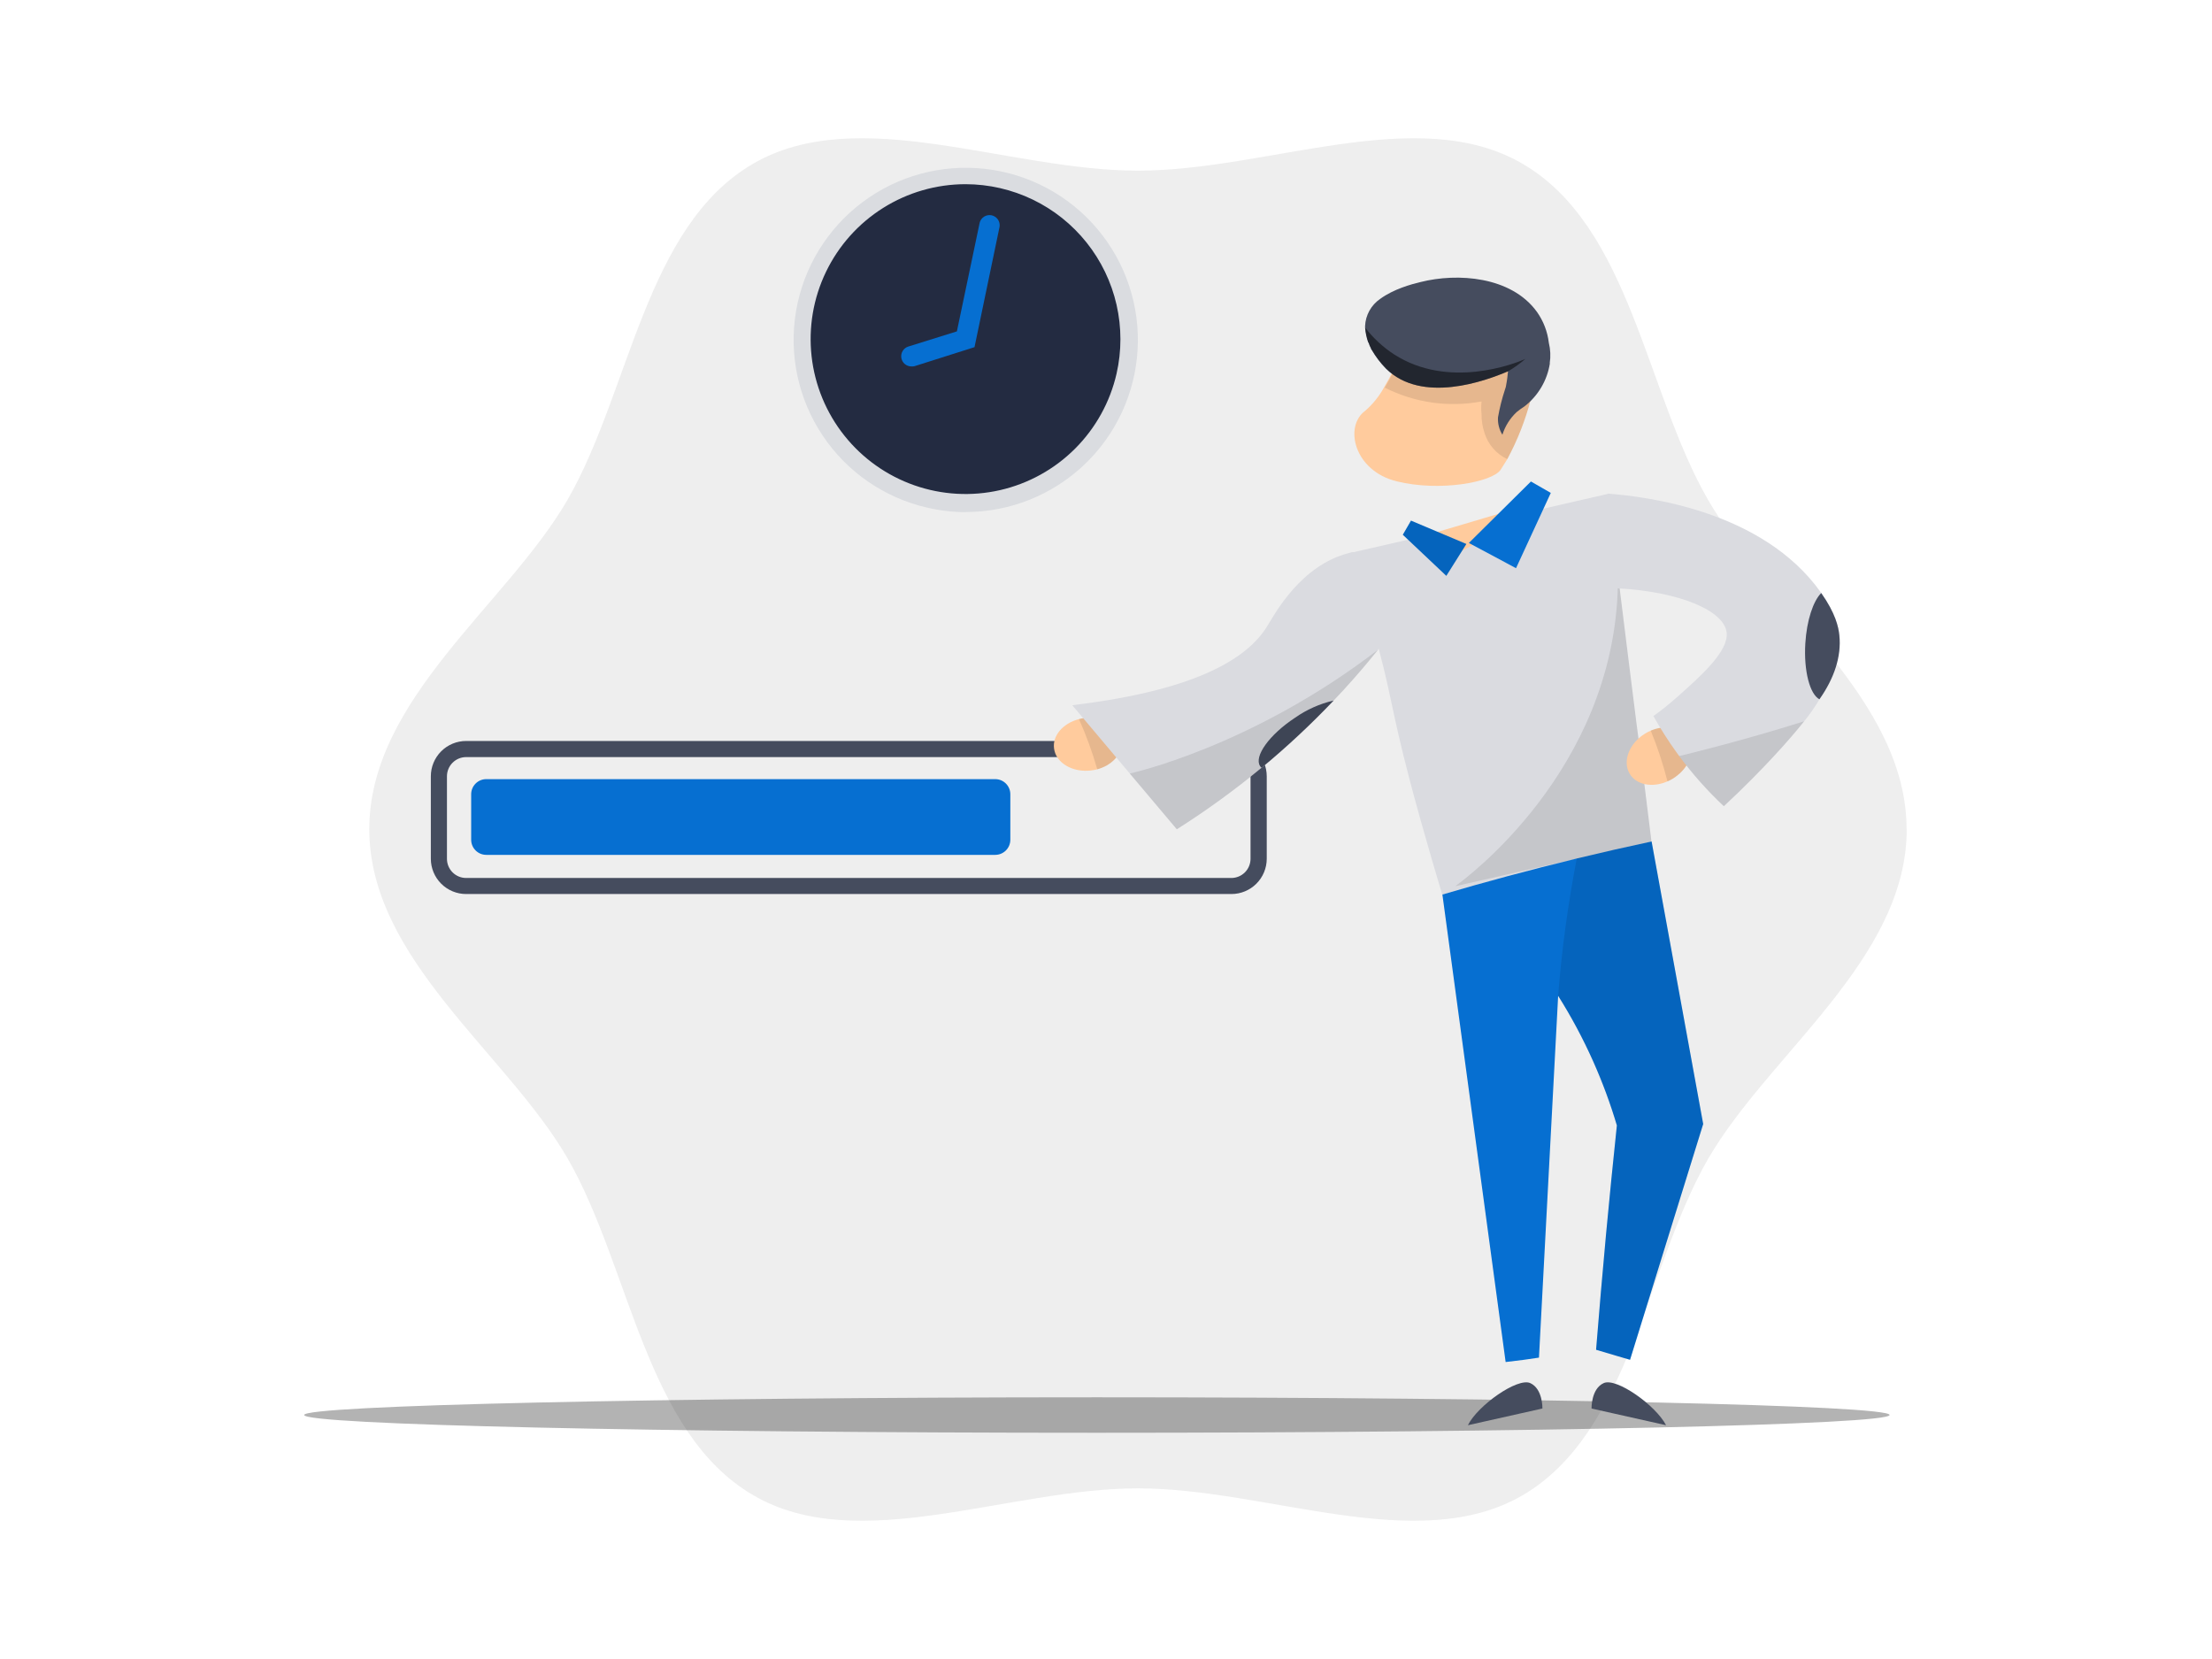 <svg xmlns="http://www.w3.org/2000/svg" width="800" height="600" fill="none" viewBox="0 0 800 600">
    <path d="M689.59 299.89C689.59 346.92 639.816 381.122 617.829 419.005C595.194 458.174 589.742 518.056 550.561 540.853C512.515 562.839 458.423 538.283 411.543 538.283C364.663 538.283 310.409 562.839 272.588 540.853C233.42 518.218 227.955 458.336 205.32 419.005C183.333 380.96 133.559 346.92 133.559 299.89C133.559 252.861 183.271 218.659 205.207 180.838C227.842 141.67 233.308 81.788 272.476 59.153C310.521 37.154 364.451 61.723 411.493 61.723C458.535 61.723 512.628 37.154 550.511 59.153C589.692 81.788 595.145 141.67 617.78 180.838C639.766 218.883 689.541 252.911 689.541 299.953" fill="black" opacity="0.07"/>
    <path d="M110 511.742C110 515.286 238.361 518.18 396.707 518.18C555.053 518.18 683.401 515.236 683.401 511.742C683.401 508.248 555.053 505.353 396.707 505.353C238.361 505.353 110 508.298 110 511.742Z" fill="black" opacity="0.3"/>
    <path d="M445.37 323.337H168.571C165.194 323.333 161.956 321.992 159.566 319.607C157.176 317.221 155.828 313.986 155.818 310.609V280.749C155.818 277.366 157.162 274.121 159.553 271.728C161.944 269.334 165.188 267.988 168.571 267.984H445.37C448.755 267.988 452 269.334 454.393 271.727C456.786 274.12 458.132 277.365 458.135 280.749V310.609C458.122 313.987 456.772 317.222 454.38 319.608C451.987 321.993 448.748 323.333 445.37 323.337ZM168.571 273.812C166.734 273.818 164.975 274.552 163.677 275.852C162.379 277.152 161.649 278.913 161.646 280.749V310.609C161.649 312.445 162.38 314.204 163.678 315.502C164.976 316.8 166.735 317.531 168.571 317.534H445.37C447.201 317.521 448.952 316.787 450.244 315.49C451.536 314.194 452.264 312.44 452.271 310.609V280.749C452.267 278.91 451.535 277.148 450.235 275.847C448.934 274.547 447.172 273.815 445.333 273.812H168.571Z" fill="#454C5E"/>
    <path d="M359.934 281.785H175.872C172.853 281.785 170.406 284.232 170.406 287.25V303.709C170.406 306.727 172.853 309.174 175.872 309.174H359.934C362.953 309.174 365.4 306.727 365.4 303.709V287.25C365.4 284.232 362.953 281.785 359.934 281.785Z" fill="#066FD1" style="fill: #066FD1; fill: #066FD1;"/>
    <path d="M597.278 304.37L521.624 323.561C521.624 323.561 514.973 301.65 509.845 282.134C502.733 255.057 503.194 250.253 496.581 227.231C493.237 215.552 490.055 206.131 487.934 200.066L581.519 178.617C582.816 188.774 584.064 198.931 585.262 209.088C586.443 218.538 587.637 228.038 588.843 237.588L591.875 261.77C593.797 275.97 595.519 290.083 597.278 304.37Z" fill="#DADBE0"/>
    <path d="M557.647 124.475C557.011 128.331 555.887 133.946 554.44 141.008C554.116 142.456 553.791 143.903 553.641 144.39C551.685 151.926 548.828 159.199 545.131 166.052C544.32 167.299 543.522 168.622 542.723 169.907C539.666 174.399 520.724 177.931 505.152 174.087C489.579 170.244 486.048 154.123 493.76 148.557C496.478 146.192 498.759 143.366 500.498 140.21C502.956 136.096 505.104 131.804 506.924 127.37C508.047 124.799 508.683 123.19 508.683 123.19L522.496 114.206L552.194 118.223C551.233 123.215 552.032 126.883 553.641 127.37C555.251 127.856 557.385 125.124 557.647 124.475Z" fill="#FFCB9D" style="fill: #FFCB9D; fill: #FFCB9D;"/>
    <path d="M557.647 124.475C557.011 128.331 555.888 133.946 554.44 141.009C554.116 142.456 553.791 143.903 553.642 144.39C551.686 151.926 548.828 159.199 545.132 166.052C543.201 165.145 541.478 163.851 540.07 162.249C538.662 160.648 537.598 158.774 536.946 156.743C536.179 154.524 535.8 152.19 535.823 149.843C535.661 148.296 535.661 146.736 535.823 145.189C523.925 147.423 511.622 145.669 500.822 140.197C503.281 136.083 505.429 131.791 507.248 127.358C508.371 124.787 509.008 123.178 509.008 123.178L522.809 114.193L552.519 118.211C551.545 123.202 552.356 126.871 553.954 127.358C555.551 127.844 557.323 125.112 557.697 124.463" fill="black" opacity="0.1"/>
    <path d="M560.544 131.375C559.589 137.544 556.313 143.115 551.385 146.948C550.386 147.593 549.424 148.293 548.503 149.044C546.116 151.287 544.345 154.105 543.362 157.23C542.206 155.361 541.649 153.184 541.764 150.991C542.348 147.606 543.182 144.269 544.26 141.008C544.281 140.841 544.337 140.679 544.422 140.534C544.583 140.065 544.692 139.58 544.747 139.087C545.071 137.477 545.233 135.88 545.383 134.432V134.27C537.197 137.801 514.25 146.149 501.236 133.309C499.256 131.282 497.534 129.019 496.107 126.571C495.937 126.392 495.825 126.166 495.783 125.922C495.448 125.312 495.181 124.668 494.984 124.001L494.822 123.838C494.217 122.128 493.839 120.345 493.699 118.535V117.899C493.787 115.955 494.325 114.059 495.271 112.359C496.218 110.659 497.546 109.202 499.152 108.104C503.969 104.572 510.382 102.801 513.764 102.002C527.09 98.633 546.519 99.918 555.827 112.758C558.191 116.078 559.68 119.941 560.157 123.988C560.75 126.401 560.86 128.907 560.481 131.363" fill="#454C5E"/>
    <path d="M545.444 134.27C537.258 137.802 514.311 146.149 501.296 133.31C499.317 131.283 497.594 129.02 496.168 126.571C495.998 126.392 495.885 126.166 495.844 125.923C495.509 125.313 495.241 124.668 495.045 124.001L494.883 123.839C494.277 122.128 493.9 120.345 493.76 118.536C496.671 122.31 500.198 125.566 504.191 128.169C523.932 140.859 547.702 131.538 551.383 129.941L551.708 129.778C549.763 131.454 547.675 132.957 545.469 134.27" fill="black" opacity="0.5"/>
    <path d="M615.983 406.515C607.149 434.915 598.331 463.34 589.53 491.789L584.938 490.442L577.252 488.171V488.046C578.35 474.32 579.548 460.436 580.845 446.394C582.085 433.135 583.391 420.012 584.763 407.026C582.407 399.103 579.535 391.341 576.166 383.792C572.523 375.623 568.298 367.725 563.526 360.159C561.221 403.774 558.909 447.389 556.588 491.003C554.791 491.29 552.944 491.552 551.073 491.802C548.852 492.101 546.668 492.363 544.534 492.6L521.662 323.524C537.168 318.948 553.369 314.602 570.264 310.484C579.414 308.28 588.436 306.229 597.329 304.333C603.534 338.389 609.753 372.45 615.983 406.515Z" fill="#066FD1" style="fill: #066FD1; fill: #066FD1;"/>
    <path d="M602.555 515.448L575.603 509.409C575.603 509.409 575.415 502.284 580.007 500.212C584.599 498.141 598.824 508.248 602.555 515.448Z" fill="#454C5E"/>
    <path d="M530.883 515.448L557.835 509.409C557.835 509.409 558.022 502.284 553.431 500.212C548.839 498.141 534.452 508.273 530.883 515.448Z" fill="#454C5E"/>
    <path d="M544.009 185.23C540.396 191.413 534.962 196.328 528.449 199.306L527.701 199.643L515.223 193.765L544.009 185.23Z" fill="#FFCB9D" style="fill: #FFCB9D; fill: #FFCB9D;"/>
    <path d="M530.332 196.735L510.305 188.287L507.348 193.403L523.082 208.264L530.332 196.735Z" fill="#066FD1" style="fill: #066FD1; fill: #066FD1;"/>
    <path d="M531.232 196.373L553.68 174.137L560.868 178.267L548.29 205.494L531.232 196.373Z" fill="#066FD1" style="fill: #066FD1; fill: #066FD1;"/>
    <path d="M530.332 196.735L510.305 188.287L507.348 193.403L523.082 208.264L530.332 196.735Z" fill="black" opacity="0.1"/>
    <path d="M407.161 135.305C414.147 103.318 393.879 71.724 361.892 64.738C329.905 57.752 298.311 78.019 291.325 110.006C284.339 141.993 304.606 173.587 336.594 180.573C368.581 187.559 400.175 167.292 407.161 135.305Z" fill="#232B41"/>
    <path d="M349.34 185.23C344.602 185.213 339.88 184.66 335.265 183.583C319.777 180.005 306.244 170.638 297.441 157.402C288.638 144.165 285.232 128.063 287.921 112.395C290.61 96.728 299.192 82.683 311.905 73.141C324.618 63.597 340.5 59.28 356.295 61.072C372.09 62.864 386.601 70.631 396.853 82.78C407.105 94.929 412.321 110.539 411.432 126.411C410.542 142.282 403.615 157.212 392.07 168.14C380.525 179.067 365.237 185.164 349.34 185.18V185.23ZM349.216 66.615C338.67 66.612 328.338 69.586 319.407 75.195C310.477 80.803 303.31 88.818 298.732 98.318C294.154 107.818 292.35 118.417 293.527 128.897C294.705 139.377 298.816 149.311 305.389 157.558C311.961 165.805 320.728 172.03 330.68 175.516C340.633 179.003 351.367 179.61 361.65 177.267C371.932 174.924 381.344 169.727 388.804 162.273C396.264 154.819 401.468 145.411 403.819 135.131C405.686 126.926 405.682 118.406 403.809 110.203C401.935 101.999 398.238 94.323 392.994 87.742C387.75 81.161 381.092 75.845 373.513 72.188C365.935 68.531 357.63 66.626 349.216 66.615Z" fill="#DADCE0"/>
    <path d="M329.549 132.523C328.68 132.509 327.844 132.188 327.188 131.616C326.533 131.044 326.102 130.259 325.97 129.4C325.839 128.54 326.016 127.662 326.47 126.92C326.924 126.179 327.626 125.622 328.451 125.349L346.07 119.846L354.331 80.465C354.585 79.569 355.17 78.802 355.968 78.32C356.766 77.838 357.716 77.677 358.628 77.868C359.541 78.06 360.346 78.59 360.882 79.352C361.419 80.115 361.646 81.052 361.518 81.975L352.447 125.548L330.747 132.436C330.356 132.532 329.951 132.561 329.549 132.523Z" fill="#066FD1" style="fill: #066FD1; fill: #066FD1;"/>
    <path d="M400.413 276.756C399.289 277.393 398.09 277.888 396.844 278.229C396.121 278.413 395.388 278.55 394.648 278.641C387.922 279.489 381.845 275.92 381.209 270.667C380.585 265.95 384.565 261.546 390.23 260.073C390.923 259.884 391.627 259.742 392.339 259.649C393.035 259.566 393.735 259.532 394.436 259.549C400.313 259.549 405.242 262.906 405.865 267.622C406.19 271.191 403.981 274.66 400.413 276.756Z" fill="#FFCB9D" style="fill: #FFCB9D; fill: #FFCB9D;"/>
    <path d="M400.413 276.756C399.289 277.393 398.09 277.888 396.844 278.229C395.069 272.029 392.859 265.962 390.23 260.073C390.923 259.884 391.627 259.742 392.339 259.649C393.035 259.566 393.735 259.532 394.436 259.549C400.313 259.549 405.241 262.906 405.865 267.622C406.19 271.191 403.981 274.66 400.413 276.756Z" fill="black" opacity="0.1"/>
    <path d="M508.709 221.292C505.539 225.721 502.108 230.301 498.402 234.93C494.546 239.747 490.366 244.65 485.861 249.567L482.343 253.31C474.155 261.929 465.459 270.05 456.301 277.63C446.543 285.696 436.287 293.139 425.593 299.916L408.598 279.751L387.797 255.045C434.752 249.442 451.709 237.139 458.26 226.545C461.005 222.128 470.339 204.421 487.983 199.967C488.594 199.817 489.106 199.692 489.43 199.63L508.709 221.292Z" fill="#DADBE0"/>
    <path d="M482.318 253.36C474.131 261.979 465.435 270.1 456.277 277.68C456.067 277.516 455.885 277.317 455.74 277.094C453.419 273.587 459.034 265.751 468.305 259.624C472.53 256.654 477.288 254.527 482.318 253.36Z" fill="#454C5E"/>
    <path d="M498.439 234.943C494.584 239.759 490.403 244.663 485.899 249.58L482.38 253.323C474.193 261.942 465.497 270.063 456.338 277.643C446.58 285.708 436.324 293.152 425.63 299.928L408.598 279.751C408.598 279.751 452.458 270.306 498.439 234.943Z" fill="black" opacity="0.1"/>
    <path d="M597.278 304.37L526.527 320.467C526.532 320.421 526.532 320.375 526.527 320.329C530.121 317.759 583.103 278.778 585.099 212.819C585.099 211.447 585.224 210.174 585.336 209.076C586.467 218.534 587.636 228.038 588.842 237.588L591.875 261.77C593.796 275.97 595.518 290.07 597.278 304.37Z" fill="black" opacity="0.1"/>
    <path d="M600.759 263.193C599.472 263.38 598.214 263.732 597.016 264.241C596.333 264.544 595.671 264.89 595.032 265.277C589.23 268.783 586.672 275.346 589.417 279.863C591.85 283.956 597.715 284.954 603.068 282.596C604.377 282.049 605.597 281.308 606.687 280.4C611.303 276.769 613.1 271.079 610.667 266.974C608.758 263.991 604.877 262.644 600.759 263.193Z" fill="#FFCB9D" style="fill: #FFCB9D; fill: #FFCB9D;"/>
    <path d="M600.759 263.193C599.471 263.38 598.213 263.732 597.016 264.241C599.46 270.21 601.482 276.344 603.067 282.596C604.376 282.049 605.596 281.308 606.686 280.4C611.303 276.769 613.1 271.079 610.667 266.974C608.757 263.991 604.877 262.644 600.759 263.193Z" fill="black" opacity="0.1"/>
    <path d="M658.021 252.911C656.396 255.705 654.547 258.363 652.493 260.859C649.997 263.991 646.504 268.146 641.45 273.587C637.045 278.329 631.006 284.555 623.444 291.58C617.531 286.03 612.131 279.958 607.31 273.437C606.973 272.988 606.636 272.514 606.299 272.052C603.278 267.855 600.5 263.489 597.977 258.975C600.918 256.858 603.75 254.592 606.462 252.187C615.134 244.488 625.254 235.517 624.467 228.753C623.544 220.768 607.248 213.955 585.049 212.782L578.299 185.23L581.531 178.517C595.631 179.64 637.395 184.656 658.457 214.142L658.695 214.479C663.86 221.816 664.934 226.732 665.245 229.764C666.081 237.862 662.338 245.374 658.021 252.911Z" fill="#DADBE0"/>
    <path d="M607.311 273.437C609.045 273.025 629.983 267.984 652.493 260.859C649.998 263.991 646.504 268.146 641.45 273.587C637.046 278.329 631.006 284.555 623.445 291.58C617.532 286.03 612.132 279.958 607.311 273.437Z" fill="black" opacity="0.1"/>
    <path d="M658.021 252.911C654.552 251.076 652.318 242.654 652.917 232.721C653.416 224.399 655.762 217.373 658.67 214.479C663.836 221.816 664.909 226.732 665.221 229.764C666.019 237.363 663.424 245.249 658.021 252.911Z" fill="#454C5E"/>
    <path d="M615.983 406.515C607.149 434.915 598.331 463.34 589.53 491.79L584.938 490.442C582.317 489.668 579.759 488.857 577.251 488.046C578.349 474.32 579.547 460.437 580.845 446.395C582.084 433.135 583.39 420.012 584.763 407.027C582.407 399.103 579.535 391.341 576.166 383.793C572.522 375.623 568.298 367.725 563.525 360.159C564.137 352.323 564.985 344.1 566.146 335.515C567.331 326.781 568.729 318.37 570.264 310.484L597.291 304.37C603.522 338.402 609.752 372.45 615.983 406.515Z" fill="black" opacity="0.1"/>
</svg>

